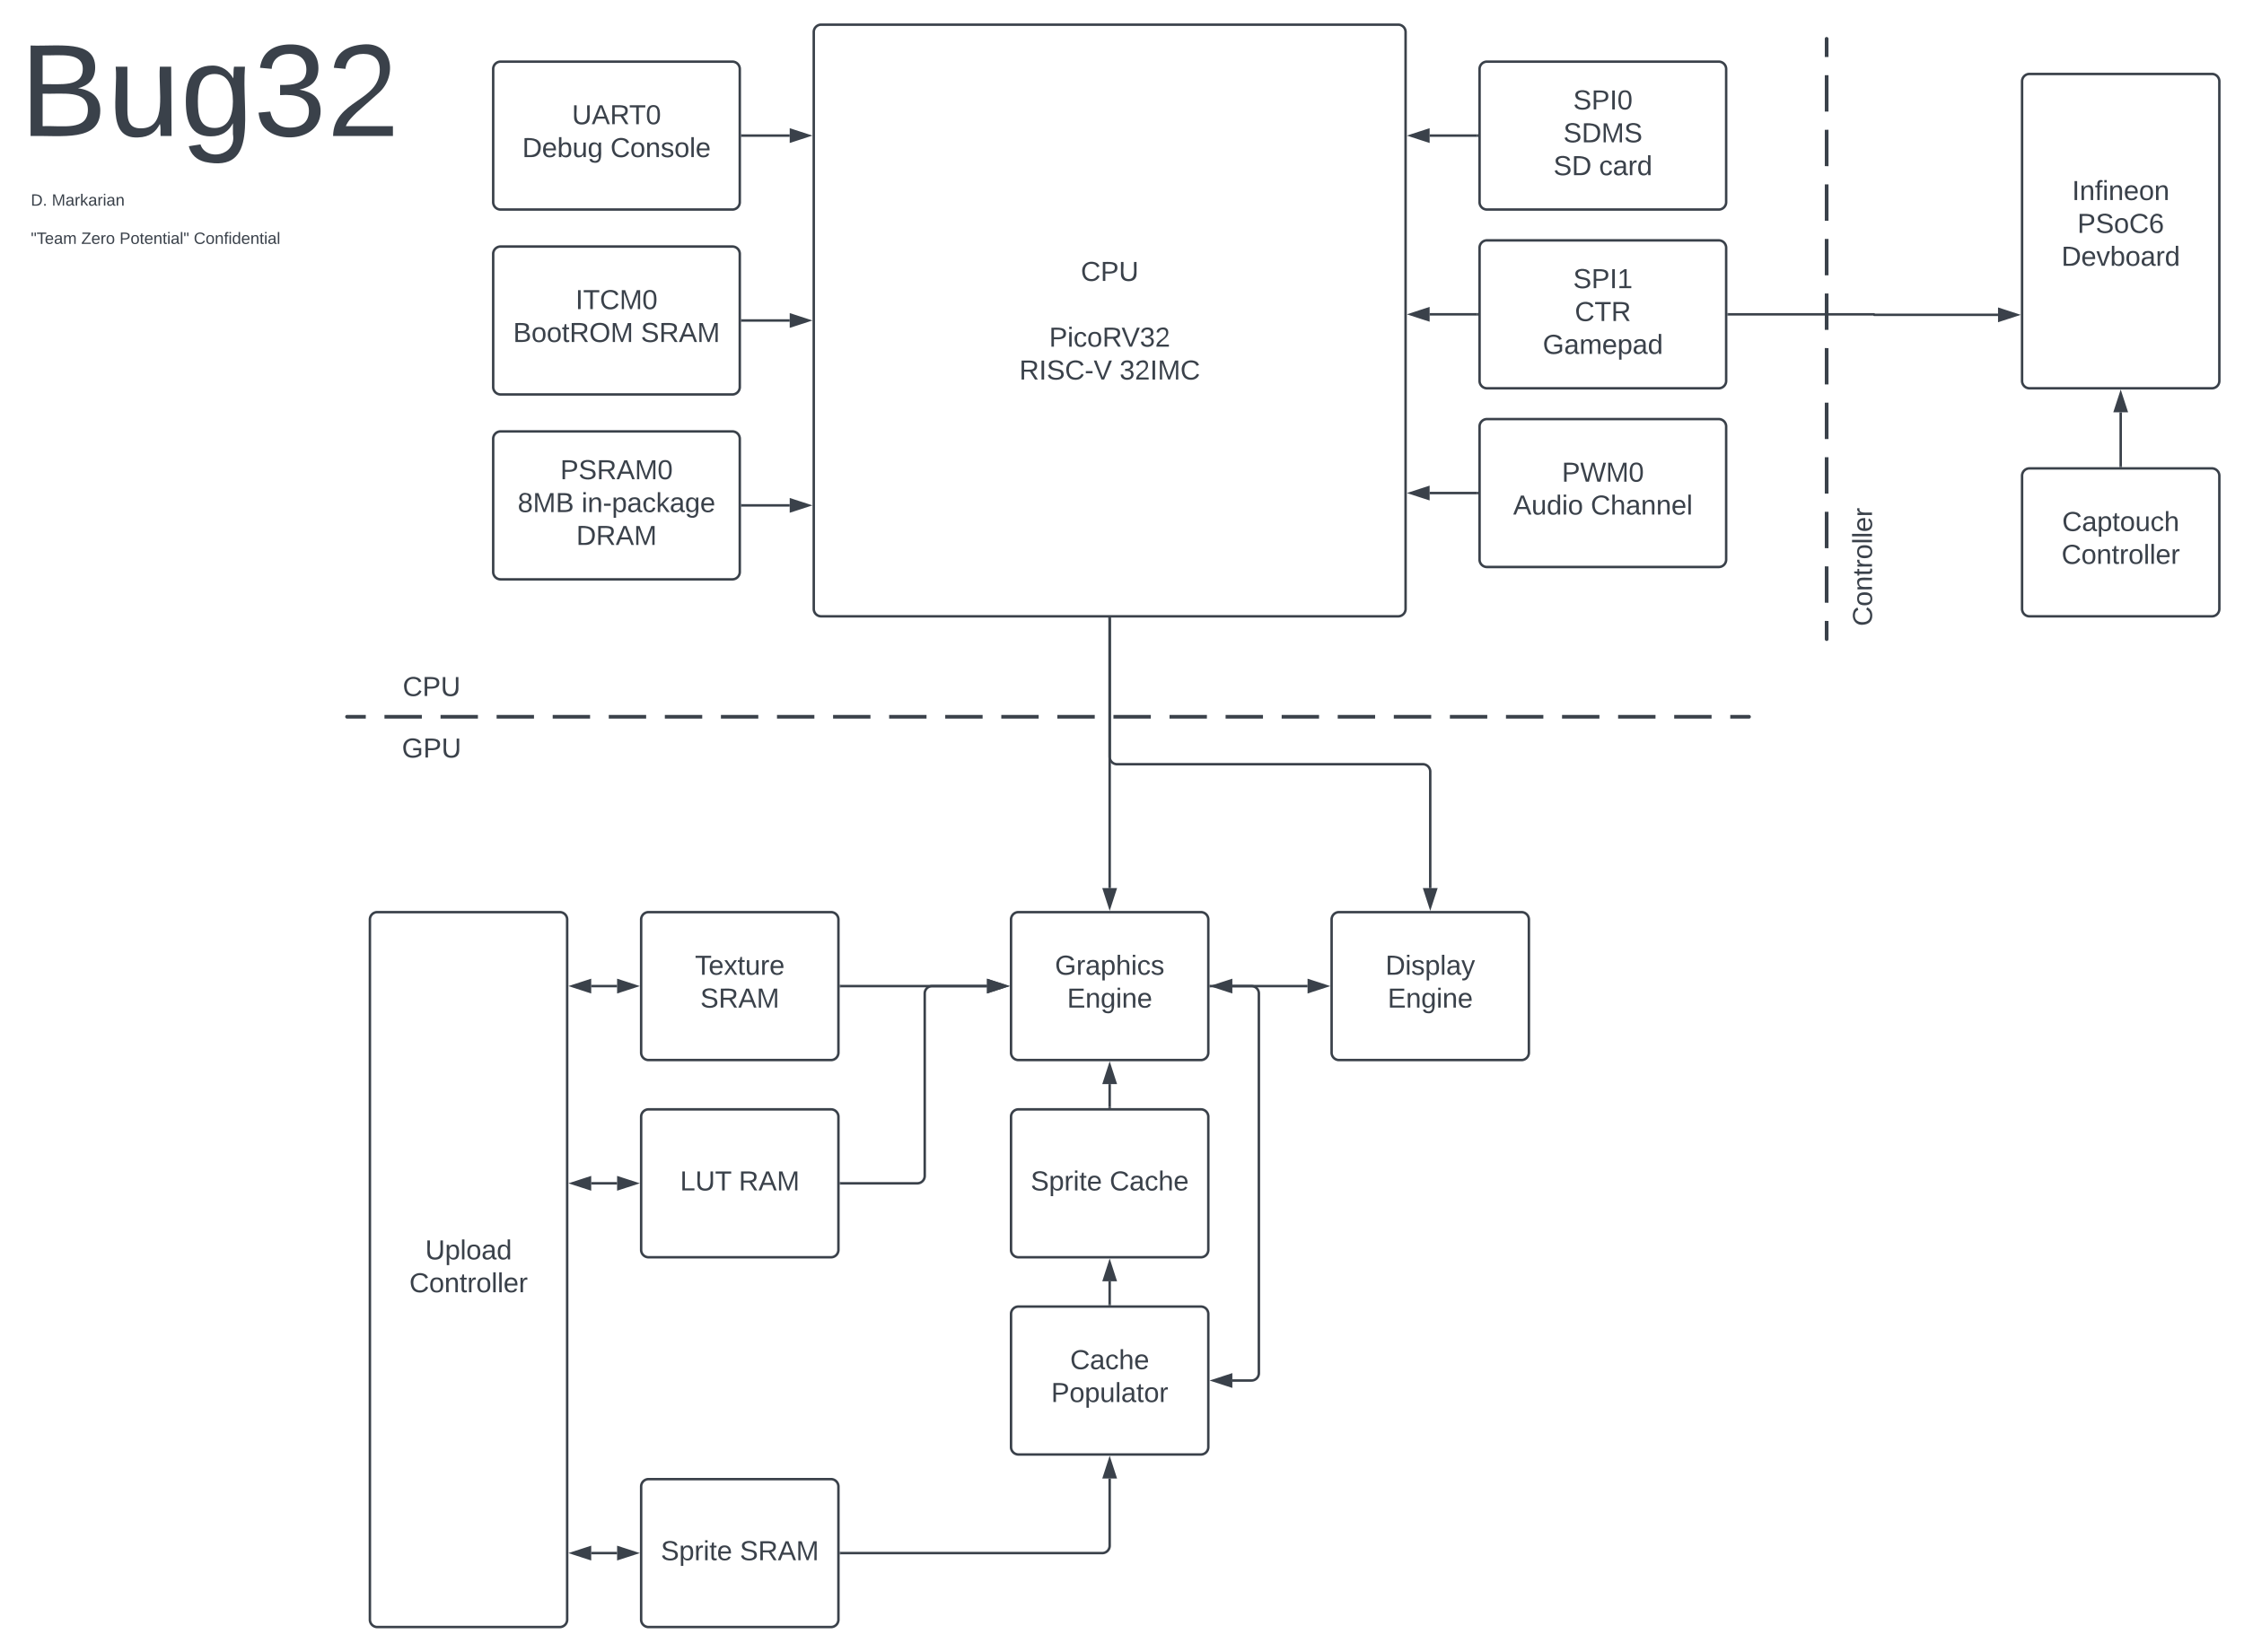 <svg xmlns="http://www.w3.org/2000/svg" xmlns:xlink="http://www.w3.org/1999/xlink" xmlns:lucid="lucid" width="1820" height="1340"><g transform="translate(-20 8.583)" lucid:page-tab-id="0_0"><path d="M0 0h1870.87v1322.84H0z" fill="#fff"/><path d="M680 17.42a6 6 0 0 1 6-6h468a6 6 0 0 1 6 6v468a6 6 0 0 1-6 6H686a6 6 0 0 1-6-6z" stroke="#3a414a" stroke-width="2" fill="#fff"/><use xlink:href="#a" transform="matrix(1,0,0,1,692,23.417) translate(204.605 195.903)"/><use xlink:href="#b" transform="matrix(1,0,0,1,692,23.417) translate(228 222.569)"/><use xlink:href="#c" transform="matrix(1,0,0,1,692,23.417) translate(178.895 249.236)"/><use xlink:href="#d" transform="matrix(1,0,0,1,692,23.417) translate(154.698 275.903)"/><use xlink:href="#e" transform="matrix(1,0,0,1,692,23.417) translate(235.994 275.903)"/><path d="M1100 737.42a6 6 0 0 1 6-6h148a6 6 0 0 1 6 6v108a6 6 0 0 1-6 6h-148a6 6 0 0 1-6-6z" stroke="#3a414a" stroke-width="2" fill="#fff"/><use xlink:href="#f" transform="matrix(1,0,0,1,1112,743.417) translate(31.673 38.778)"/><use xlink:href="#g" transform="matrix(1,0,0,1,1112,743.417) translate(33.463 65.444)"/><path d="M840 737.42a6 6 0 0 1 6-6h148a6 6 0 0 1 6 6v108a6 6 0 0 1-6 6H846a6 6 0 0 1-6-6z" stroke="#3a414a" stroke-width="2" fill="#fff"/><use xlink:href="#h" transform="matrix(1,0,0,1,852,743.417) translate(23.617 38.778)"/><use xlink:href="#g" transform="matrix(1,0,0,1,852,743.417) translate(33.463 65.444)"/><path d="M840 897.42a6 6 0 0 1 6-6h148a6 6 0 0 1 6 6v108a6 6 0 0 1-6 6H846a6 6 0 0 1-6-6z" stroke="#3a414a" stroke-width="2" fill="#fff"/><use xlink:href="#i" transform="matrix(1,0,0,1,852,903.417) translate(3.895 53.778)"/><use xlink:href="#j" transform="matrix(1,0,0,1,852,903.417) translate(67.969 53.778)"/><path d="M920 889.42v-18.5" stroke="#3a414a" stroke-width="2" fill="none"/><path d="M921 890.42h-2v-1.03h2z" stroke="#3a414a" stroke-width=".05" fill="#3a414a"/><path d="M920 855.65l4.63 14.27h-9.26z" stroke="#3a414a" stroke-width="2" fill="#3a414a"/><path d="M840 1057.42a6 6 0 0 1 6-6h148a6 6 0 0 1 6 6v108a6 6 0 0 1-6 6H846a6 6 0 0 1-6-6z" stroke="#3a414a" stroke-width="2" fill="#fff"/><use xlink:href="#k" transform="matrix(1,0,0,1,852,1063.417) translate(35.932 38.778)"/><use xlink:href="#l" transform="matrix(1,0,0,1,852,1063.417) translate(20.531 65.444)"/><path d="M920 1049.42v-18.5" stroke="#3a414a" stroke-width="2" fill="none"/><path d="M921 1050.42h-2v-1.03h2z" stroke="#3a414a" stroke-width=".05" fill="#3a414a"/><path d="M920 1015.65l4.63 14.27h-9.26z" stroke="#3a414a" stroke-width="2" fill="#3a414a"/><path d="M1019.5 791.42h61" stroke="#3a414a" stroke-width="2" fill="none"/><path d="M1004.24 791.42l14.26-4.64v9.27zM1095.76 791.42l-14.26 4.63v-9.27z" stroke="#3a414a" stroke-width="2" fill="#3a414a"/><path d="M540 737.42a6 6 0 0 1 6-6h148a6 6 0 0 1 6 6v108a6 6 0 0 1-6 6H546a6 6 0 0 1-6-6z" stroke="#3a414a" stroke-width="2" fill="#fff"/><use xlink:href="#m" transform="matrix(1,0,0,1,552,743.417) translate(31.642 38.778)"/><use xlink:href="#n" transform="matrix(1,0,0,1,552,743.417) translate(35.963 65.444)"/><path d="M540 897.42a6 6 0 0 1 6-6h148a6 6 0 0 1 6 6v108a6 6 0 0 1-6 6H546a6 6 0 0 1-6-6z" stroke="#3a414a" stroke-width="2" fill="#fff"/><use xlink:href="#o" transform="matrix(1,0,0,1,552,903.417) translate(19.574 53.778)"/><use xlink:href="#p" transform="matrix(1,0,0,1,552,903.417) translate(67.167 53.778)"/><path d="M702 951.42h62a6 6 0 0 0 6-6v-148a6 6 0 0 1 6-6h44.5" stroke="#3a414a" stroke-width="2" fill="none"/><path d="M702.03 952.42H701v-2h1.03z" stroke="#3a414a" stroke-width=".05" fill="#3a414a"/><path d="M835.76 791.42l-14.26 4.63v-9.27z" stroke="#3a414a" stroke-width="2" fill="#3a414a"/><path d="M702 791.42h118.5" stroke="#3a414a" stroke-width="2" fill="none"/><path d="M702.03 792.42H701v-2h1.03z" stroke="#3a414a" stroke-width=".05" fill="#3a414a"/><path d="M835.76 791.42l-14.26 4.63v-9.27z" stroke="#3a414a" stroke-width="2" fill="#3a414a"/><path d="M540 1197.42a6 6 0 0 1 6-6h148a6 6 0 0 1 6 6v108a6 6 0 0 1-6 6H546a6 6 0 0 1-6-6z" stroke="#3a414a" stroke-width="2" fill="#fff"/><use xlink:href="#i" transform="matrix(1,0,0,1,552,1203.417) translate(3.926 53.778)"/><use xlink:href="#n" transform="matrix(1,0,0,1,552,1203.417) translate(68 53.778)"/><path d="M702 1251.42h212a6 6 0 0 0 6-6v-54.5" stroke="#3a414a" stroke-width="2" fill="none"/><path d="M702.03 1252.42H701v-2h1.03z" stroke="#3a414a" stroke-width=".05" fill="#3a414a"/><path d="M920 1175.65l4.63 14.27h-9.26z" stroke="#3a414a" stroke-width="2" fill="#3a414a"/><path d="M320 737.42a6 6 0 0 1 6-6h148a6 6 0 0 1 6 6v568a6 6 0 0 1-6 6H326a6 6 0 0 1-6-6z" stroke="#3a414a" stroke-width="2" fill="#fff"/><use xlink:href="#q" transform="matrix(1,0,0,1,332,743.417) translate(32.877 269.715)"/><use xlink:href="#r" transform="matrix(1,0,0,1,332,743.417) translate(20.006 296.382)"/><path d="M520.5 1251.42h-21" stroke="#3a414a" stroke-width="2" fill="none"/><path d="M535.76 1251.42l-14.26 4.63v-9.27zM484.24 1251.42l14.26-4.64v9.27z" stroke="#3a414a" stroke-width="2" fill="#3a414a"/><path d="M520.5 951.42h-21" stroke="#3a414a" stroke-width="2" fill="none"/><path d="M535.76 951.42l-14.26 4.63v-9.27zM484.24 951.42l14.26-4.64v9.27z" stroke="#3a414a" stroke-width="2" fill="#3a414a"/><path d="M520.5 791.42h-21" stroke="#3a414a" stroke-width="2" fill="none"/><path d="M535.76 791.42l-14.26 4.63v-9.27zM484.24 791.42l14.26-4.64v9.27z" stroke="#3a414a" stroke-width="2" fill="#3a414a"/><path d="M1019.5 1111.42h15.5a6 6 0 0 0 6-6v-308a6 6 0 0 0-6-6h-33" stroke="#3a414a" stroke-width="2" fill="none"/><path d="M1004.24 1111.42l14.26-4.64v9.27z" stroke="#3a414a" stroke-width="2" fill="#3a414a"/><path d="M1002.03 792.42H1001v-2h1.03z" stroke="#3a414a" stroke-width=".05" fill="#3a414a"/><path d="M920 493.42v218.5" stroke="#3a414a" stroke-width="2" fill="none"/><path d="M921 493.44h-2v-1.02h2z" stroke="#3a414a" stroke-width=".05" fill="#3a414a"/><path d="M920 727.18l-4.63-14.26h9.26z" stroke="#3a414a" stroke-width="2" fill="#3a414a"/><path d="M920 493.42v112a6 6 0 0 0 6 6h248a6 6 0 0 1 6 6v94.5" stroke="#3a414a" stroke-width="2" fill="none"/><path d="M921 493.44h-2v-1.02h2z" stroke="#3a414a" stroke-width=".05" fill="#3a414a"/><path d="M1180 727.18l-4.63-14.26h9.27z" stroke="#3a414a" stroke-width="2" fill="#3a414a"/><path d="M300.75 572.92a.75.75 0 0 1 .75-.75h1137a.75.75 0 0 1 .75.75.75.75 0 0 1-.75.75h-1137a.75.75 0 0 1-.75-.75z" fill="none"/><path d="M331.82 572.17h30.32m15.16 0h30.32m15.16 0h30.32m15.16 0h30.32m15.16 0h30.32m15.16 0h30.32m15.16 0h30.32m15.16 0h30.32m15.16 0h30.32m15.16 0h30.32m15.16 0h30.32m15.16 0h30.32m15.16 0h30.32m15.16 0h30.32m15.16 0h30.32m15.16 0h30.32m15.16 0h30.32m15.16 0h30.32m15.16 0h30.32m15.16 0h30.32m15.16 0h30.32m15.16 0h30.32m15.16 0h30.32m15.16 0h30.32m15.16 0h15.28l.1.03.12.05.1.06.1.1.07.08.07.1.04.1.04.12v.24l-.03.1-.03.12-.06.1-.07.1-.1.06-.1.07-.1.03-.1.03H1423.33m-15.16 0h-30.32m-15.16 0h-30.32m-15.16 0h-30.32m-15.16 0h-30.32m-15.16 0h-30.32m-15.16 0h-30.32m-15.16 0h-30.32m-15.16 0h-30.32m-15.16 0h-30.32m-15.16 0h-30.32m-15.16 0h-30.32m-15.16 0h-30.32m-15.16 0H832.1m-15.16 0h-30.32m-15.16 0h-30.32m-15.16 0h-30.32m-15.16 0h-30.32m-15.16 0H604.7m-15.16 0h-30.32m-15.16 0h-30.32m-15.16 0h-30.32m-15.16 0h-30.32m-15.16 0H377.3m-15.16 0h-30.32m-15.16 0h-15.28l-.1-.03-.12-.04-.1-.08-.1-.07-.07-.1-.07-.1-.04-.1-.04-.12v-.23l.03-.1.03-.12.06-.1.07-.1.1-.07.1-.05.1-.05.1-.02H316.67" stroke="#3a414a" stroke-width="1.5" fill="none"/><path d="M420 47.42a6 6 0 0 1 6-6h188a6 6 0 0 1 6 6v108a6 6 0 0 1-6 6H426a6 6 0 0 1-6-6z" stroke="#3a414a" stroke-width="2" fill="#fff"/><use xlink:href="#s" transform="matrix(1,0,0,1,432,53.417) translate(51.889 38.778)"/><use xlink:href="#t" transform="matrix(1,0,0,1,432,53.417) translate(11.549 65.444)"/><use xlink:href="#u" transform="matrix(1,0,0,1,432,53.417) translate(83.093 65.444)"/><path d="M622 101.42h38.5" stroke="#3a414a" stroke-width="2" fill="none"/><path d="M622.03 102.42H621v-2h1.03z" stroke="#3a414a" stroke-width=".05" fill="#3a414a"/><path d="M675.76 101.42l-14.26 4.63v-9.27z" stroke="#3a414a" stroke-width="2" fill="#3a414a"/><path d="M1220 47.42a6 6 0 0 1 6-6h188a6 6 0 0 1 6 6v108a6 6 0 0 1-6 6h-188a6 6 0 0 1-6-6z" stroke="#3a414a" stroke-width="2" fill="#fff"/><use xlink:href="#v" transform="matrix(1,0,0,1,1232,53.417) translate(63.926 26.778)"/><use xlink:href="#w" transform="matrix(1,0,0,1,1232,53.417) translate(55.963 53.444)"/><use xlink:href="#x" transform="matrix(1,0,0,1,1232,53.417) translate(47.938 80.111)"/><use xlink:href="#y" transform="matrix(1,0,0,1,1232,53.417) translate(84.914 80.111)"/><path d="M1218 101.42h-38.5" stroke="#3a414a" stroke-width="2" fill="none"/><path d="M1219 102.42h-1.03v-2h1.03z" stroke="#3a414a" stroke-width=".05" fill="#3a414a"/><path d="M1164.24 101.42l14.26-4.64v9.27z" stroke="#3a414a" stroke-width="2" fill="#3a414a"/><path d="M1220 192.42a6 6 0 0 1 6-6h188a6 6 0 0 1 6 6v108a6 6 0 0 1-6 6h-188a6 6 0 0 1-6-6z" stroke="#3a414a" stroke-width="2" fill="#fff"/><use xlink:href="#z" transform="matrix(1,0,0,1,1232,198.417) translate(63.926 26.778)"/><use xlink:href="#A" transform="matrix(1,0,0,1,1232,198.417) translate(65.253 53.444)"/><use xlink:href="#B" transform="matrix(1,0,0,1,1232,198.417) translate(39.265 80.111)"/><path d="M1218 246.42h-38.5" stroke="#3a414a" stroke-width="2" fill="none"/><path d="M1219 247.42h-1.03v-2h1.03z" stroke="#3a414a" stroke-width=".05" fill="#3a414a"/><path d="M1164.24 246.42l14.26-4.64v9.27z" stroke="#3a414a" stroke-width="2" fill="#3a414a"/><path d="M420 197.42a6 6 0 0 1 6-6h188a6 6 0 0 1 6 6v108a6 6 0 0 1-6 6H426a6 6 0 0 1-6-6z" stroke="#3a414a" stroke-width="2" fill="#fff"/><use xlink:href="#C" transform="matrix(1,0,0,1,432,203.417) translate(54.759 38.778)"/><use xlink:href="#D" transform="matrix(1,0,0,1,432,203.417) translate(4.173 65.444)"/><use xlink:href="#n" transform="matrix(1,0,0,1,432,203.417) translate(107.753 65.444)"/><path d="M622 251.42h38.5" stroke="#3a414a" stroke-width="2" fill="none"/><path d="M622.03 252.42H621v-2h1.03z" stroke="#3a414a" stroke-width=".05" fill="#3a414a"/><path d="M675.76 251.42l-14.26 4.63v-9.27z" stroke="#3a414a" stroke-width="2" fill="#3a414a"/><path d="M420 347.42a6 6 0 0 1 6-6h188a6 6 0 0 1 6 6v108a6 6 0 0 1-6 6H426a6 6 0 0 1-6-6z" stroke="#3a414a" stroke-width="2" fill="#fff"/><use xlink:href="#E" transform="matrix(1,0,0,1,432,353.417) translate(42.383 26.778)"/><use xlink:href="#F" transform="matrix(1,0,0,1,432,353.417) translate(7.846 53.444)"/><use xlink:href="#G" transform="matrix(1,0,0,1,432,353.417) translate(59.636 53.444)"/><use xlink:href="#H" transform="matrix(1,0,0,1,432,353.417) translate(55.377 80.111)"/><path d="M1220 337.42a6 6 0 0 1 6-6h188a6 6 0 0 1 6 6v108a6 6 0 0 1-6 6h-188a6 6 0 0 1-6-6z" stroke="#3a414a" stroke-width="2" fill="#fff"/><use xlink:href="#I" transform="matrix(1,0,0,1,1232,343.417) translate(54.728 38.778)"/><use xlink:href="#J" transform="matrix(1,0,0,1,1232,343.417) translate(15.253 65.444)"/><use xlink:href="#K" transform="matrix(1,0,0,1,1232,343.417) translate(78.154 65.444)"/><path d="M622 401.42h38.5" stroke="#3a414a" stroke-width="2" fill="none"/><path d="M622.03 402.42H621v-2h1.03z" stroke="#3a414a" stroke-width=".05" fill="#3a414a"/><path d="M675.76 401.42l-14.26 4.63v-9.27z" stroke="#3a414a" stroke-width="2" fill="#3a414a"/><path d="M1218 391.42h-38.5" stroke="#3a414a" stroke-width="2" fill="none"/><path d="M1219 392.42h-1.03v-2h1.03z" stroke="#3a414a" stroke-width=".05" fill="#3a414a"/><path d="M1164.24 391.42l14.26-4.64v9.27z" stroke="#3a414a" stroke-width="2" fill="#3a414a"/><g fill="none"><path d="M1501.5 22.17a.75.75 0 0 1 .75.75v487a.75.75 0 0 1-.75.75.75.75 0 0 1-.75-.75v-487a.75.75 0 0 1 .75-.75z"/><path d="M1502.25 52.43v29.52m0 14.76v29.52m0 14.76v29.5m0 14.77v29.52m0 14.75v29.52m0 14.76v29.5m0 14.77v29.5m0 14.77v29.52m0 14.75v29.53m0 14.76v29.5m0 14.76v14.86l-.04.13-.03.1-.06.1-.07.1-.1.07-.1.07-.1.03-.1.03h-.25l-.1-.03-.12-.04-.1-.08-.1-.07-.07-.1-.07-.1-.04-.1-.04-.12v-14.87m0-14.76v-29.5m0-14.77V406.6m0-14.74v-29.52m0-14.76v-29.5m0-14.77v-29.5m0-14.76v-29.52m0-14.75v-29.52m0-14.76v-29.52m0-14.76v-29.5m0-14.77V52.43m0-14.75V22.8l.03-.1.03-.12.06-.1.07-.1.1-.07.1-.05.1-.05.1-.02h.25l.1.02.12.05.1.06.1.1.07.08.07.1.04.1.04.12V37.68" stroke="#3a414a" stroke-width="1.5"/></g><path d="M1660 57.42a6 6 0 0 1 6-6h148a6 6 0 0 1 6 6v243a6 6 0 0 1-6 6h-148a6 6 0 0 1-6-6z" stroke="#3a414a" stroke-width="2" fill="#fff"/><g><use xlink:href="#L" transform="matrix(1,0,0,1,1672,63.417) translate(28.525 90.278)"/><use xlink:href="#M" transform="matrix(1,0,0,1,1672,63.417) translate(32.846 116.944)"/><use xlink:href="#N" transform="matrix(1,0,0,1,1672,63.417) translate(19.914 143.611)"/></g><path d="M1660 377.42a6 6 0 0 1 6-6h148a6 6 0 0 1 6 6v108a6 6 0 0 1-6 6h-148a6 6 0 0 1-6-6z" stroke="#3a414a" stroke-width="2" fill="#fff"/><g><use xlink:href="#O" transform="matrix(1,0,0,1,1672,383.417) translate(20.5 38.778)"/><use xlink:href="#r" transform="matrix(1,0,0,1,1672,383.417) translate(20.006 65.444)"/></g><path d="M1422 246.42h117.8a.2.2 0 0 1 .2.2.2.2 0 0 0 .2.22h100.3" stroke="#3a414a" stroke-width="2" fill="none"/><path d="M1422.03 247.42H1421v-2h1.03z" stroke="#3a414a" stroke-width=".05" fill="#3a414a"/><path d="M1655.76 246.84l-14.26 4.63v-9.27z" stroke="#3a414a" stroke-width="2" fill="#3a414a"/><path d="M1740 369.42v-43.5" stroke="#3a414a" stroke-width="2" fill="none"/><path d="M1741 370.42h-2v-1.03h2z" stroke="#3a414a" stroke-width=".05" fill="#3a414a"/><path d="M1740 310.65l4.63 14.27h-9.27z" stroke="#3a414a" stroke-width="2" fill="#3a414a"/><path d="M300 580.42a6 6 0 0 1 6-6h128a6 6 0 0 1 6 6v45a6 6 0 0 1-6 6H306a6 6 0 0 1-6-6z" stroke="#000" stroke-opacity="0" fill="#fff" fill-opacity="0"/><g><use xlink:href="#P" transform="matrix(1,0,0,1,305,579.417) translate(40.957 26.59)"/></g><path d="M300 537.42a6 6 0 0 1 6-6h128a6 6 0 0 1 6 6v28a6 6 0 0 1-6 6H306a6 6 0 0 1-6-6z" stroke="#000" stroke-opacity="0" fill="#fff" fill-opacity="0"/><g><use xlink:href="#Q" transform="matrix(1,0,0,1,305,536.417) translate(41.605 19.653)"/></g><g><path d="M1509 511.42a6 6 0 0 1-6-6v-108a6 6 0 0 1 6-6h48a6 6 0 0 1 6 6v108a6 6 0 0 1-6 6z" stroke="#000" stroke-opacity="0" fill="#fff" fill-opacity="0"/></g><g><use xlink:href="#R" transform="matrix(6.123233995736766e-17,-1,1,6.123233995736766e-17,1508,506.417) translate(7.006 30.278)"/></g><path d="M40 17.42a6 6 0 0 1 6-6h288a6 6 0 0 1 6 6v126a6 6 0 0 1-6 6H46a6 6 0 0 1-6-6z" stroke="#000" stroke-opacity="0" fill="#fff" fill-opacity="0"/><g><use xlink:href="#S" transform="matrix(1,0,0,1,45,16.417) translate(-9.074 85.333)"/></g><path d="M40 146a6 6 0 0 1 6-6h228a6 6 0 0 1 6 6v19a6 6 0 0 1-6 6H46a6 6 0 0 1-6-6z" stroke="#000" stroke-opacity="0" fill="#fff" fill-opacity="0"/><g><use xlink:href="#T" transform="matrix(1,0,0,1,45,145) translate(0 13.292)"/><use xlink:href="#U" transform="matrix(1,0,0,1,45,145) translate(17 13.292)"/></g><path d="M40 177a6 6 0 0 1 6-6h228a6 6 0 0 1 6 6v19a6 6 0 0 1-6 6H46a6 6 0 0 1-6-6z" stroke="#000" stroke-opacity="0" fill="#fff" fill-opacity="0"/><g><use xlink:href="#V" transform="matrix(1,0,0,1,45,176) translate(0 13.292)"/><use xlink:href="#W" transform="matrix(1,0,0,1,45,176) translate(40.926 13.292)"/><use xlink:href="#X" transform="matrix(1,0,0,1,45,176) translate(71.963 13.292)"/><use xlink:href="#Y" transform="matrix(1,0,0,1,45,176) translate(132.148 13.292)"/></g><defs><path fill="#3a414a" d="M212-179c-10-28-35-45-73-45-59 0-87 40-87 99 0 60 29 101 89 101 43 0 62-24 78-52l27 14C228-24 195 4 139 4 59 4 22-46 18-125c-6-104 99-153 187-111 19 9 31 26 39 46" id="Z"/><path fill="#3a414a" d="M30-248c87 1 191-15 191 75 0 78-77 80-158 76V0H30v-248zm33 125c57 0 124 11 124-50 0-59-68-47-124-48v98" id="aa"/><path fill="#3a414a" d="M232-93c-1 65-40 97-104 97C67 4 28-28 28-90v-158h33c8 89-33 224 67 224 102 0 64-133 71-224h33v155" id="ab"/><g id="a"><use transform="matrix(0.062,0,0,0.062,0,0)" xlink:href="#Z"/><use transform="matrix(0.062,0,0,0.062,15.988,0)" xlink:href="#aa"/><use transform="matrix(0.062,0,0,0.062,30.802,0)" xlink:href="#ab"/></g><path fill="#3a414a" d="M24-231v-30h32v30H24zM24 0v-190h32V0H24" id="ac"/><path fill="#3a414a" d="M96-169c-40 0-48 33-48 73s9 75 48 75c24 0 41-14 43-38l32 2c-6 37-31 61-74 61-59 0-76-41-82-99-10-93 101-131 147-64 4 7 5 14 7 22l-32 3c-4-21-16-35-41-35" id="ad"/><path fill="#3a414a" d="M100-194c62-1 85 37 85 99 1 63-27 99-86 99S16-35 15-95c0-66 28-99 85-99zM99-20c44 1 53-31 53-75 0-43-8-75-51-75s-53 32-53 75 10 74 51 75" id="ae"/><path fill="#3a414a" d="M233-177c-1 41-23 64-60 70L243 0h-38l-65-103H63V0H30v-248c88 3 205-21 203 71zM63-129c60-2 137 13 137-47 0-61-80-42-137-45v92" id="af"/><path fill="#3a414a" d="M137 0h-34L2-248h35l83 218 83-218h36" id="ag"/><path fill="#3a414a" d="M126-127c33 6 58 20 58 59 0 88-139 92-164 29-3-8-5-16-6-25l32-3c6 27 21 44 54 44 32 0 52-15 52-46 0-38-36-46-79-43v-28c39 1 72-4 72-42 0-27-17-43-46-43-28 0-47 15-49 41l-32-3c6-42 35-63 81-64 48-1 79 21 79 65 0 36-21 52-52 59" id="ah"/><path fill="#3a414a" d="M101-251c82-7 93 87 43 132L82-64C71-53 59-42 53-27h129V0H18c2-99 128-94 128-182 0-28-16-43-45-43s-46 15-49 41l-32-3c6-41 34-60 81-64" id="ai"/><g id="c"><use transform="matrix(0.062,0,0,0.062,0,0)" xlink:href="#aa"/><use transform="matrix(0.062,0,0,0.062,14.815,0)" xlink:href="#ac"/><use transform="matrix(0.062,0,0,0.062,19.691,0)" xlink:href="#ad"/><use transform="matrix(0.062,0,0,0.062,30.802,0)" xlink:href="#ae"/><use transform="matrix(0.062,0,0,0.062,43.148,0)" xlink:href="#af"/><use transform="matrix(0.062,0,0,0.062,58.704,0)" xlink:href="#ag"/><use transform="matrix(0.062,0,0,0.062,73.519,0)" xlink:href="#ah"/><use transform="matrix(0.062,0,0,0.062,85.864,0)" xlink:href="#ai"/></g><path fill="#3a414a" d="M33 0v-248h34V0H33" id="aj"/><path fill="#3a414a" d="M185-189c-5-48-123-54-124 2 14 75 158 14 163 119 3 78-121 87-175 55-17-10-28-26-33-46l33-7c5 56 141 63 141-1 0-78-155-14-162-118-5-82 145-84 179-34 5 7 8 16 11 25" id="ak"/><path fill="#3a414a" d="M16-82v-28h88v28H16" id="al"/><g id="d"><use transform="matrix(0.062,0,0,0.062,0,0)" xlink:href="#af"/><use transform="matrix(0.062,0,0,0.062,15.988,0)" xlink:href="#aj"/><use transform="matrix(0.062,0,0,0.062,22.16,0)" xlink:href="#ak"/><use transform="matrix(0.062,0,0,0.062,36.975,0)" xlink:href="#Z"/><use transform="matrix(0.062,0,0,0.062,52.963,0)" xlink:href="#al"/><use transform="matrix(0.062,0,0,0.062,60.309,0)" xlink:href="#ag"/></g><path fill="#3a414a" d="M240 0l2-218c-23 76-54 145-80 218h-23L58-218 59 0H30v-248h44l77 211c21-75 51-140 76-211h43V0h-30" id="am"/><g id="e"><use transform="matrix(0.062,0,0,0.062,0,0)" xlink:href="#ah"/><use transform="matrix(0.062,0,0,0.062,12.346,0)" xlink:href="#ai"/><use transform="matrix(0.062,0,0,0.062,24.691,0)" xlink:href="#aj"/><use transform="matrix(0.062,0,0,0.062,30.864,0)" xlink:href="#am"/><use transform="matrix(0.062,0,0,0.062,49.321,0)" xlink:href="#Z"/></g><path fill="#3a414a" d="M30-248c118-7 216 8 213 122C240-48 200 0 122 0H30v-248zM63-27c89 8 146-16 146-99s-60-101-146-95v194" id="an"/><path fill="#3a414a" d="M135-143c-3-34-86-38-87 0 15 53 115 12 119 90S17 21 10-45l28-5c4 36 97 45 98 0-10-56-113-15-118-90-4-57 82-63 122-42 12 7 21 19 24 35" id="ao"/><path fill="#3a414a" d="M115-194c55 1 70 41 70 98S169 2 115 4C84 4 66-9 55-30l1 105H24l-1-265h31l2 30c10-21 28-34 59-34zm-8 174c40 0 45-34 45-75s-6-73-45-74c-42 0-51 32-51 76 0 43 10 73 51 73" id="ap"/><path fill="#3a414a" d="M24 0v-261h32V0H24" id="aq"/><path fill="#3a414a" d="M141-36C126-15 110 5 73 4 37 3 15-17 15-53c-1-64 63-63 125-63 3-35-9-54-41-54-24 1-41 7-42 31l-33-3c5-37 33-52 76-52 45 0 72 20 72 64v82c-1 20 7 32 28 27v20c-31 9-61-2-59-35zM48-53c0 20 12 33 32 33 41-3 63-29 60-74-43 2-92-5-92 41" id="ar"/><path fill="#3a414a" d="M179-190L93 31C79 59 56 82 12 73V49c39 6 53-20 64-50L1-190h34L92-34l54-156h33" id="as"/><g id="f"><use transform="matrix(0.062,0,0,0.062,0,0)" xlink:href="#an"/><use transform="matrix(0.062,0,0,0.062,15.988,0)" xlink:href="#ac"/><use transform="matrix(0.062,0,0,0.062,20.864,0)" xlink:href="#ao"/><use transform="matrix(0.062,0,0,0.062,31.975,0)" xlink:href="#ap"/><use transform="matrix(0.062,0,0,0.062,44.321,0)" xlink:href="#aq"/><use transform="matrix(0.062,0,0,0.062,49.198,0)" xlink:href="#ar"/><use transform="matrix(0.062,0,0,0.062,61.543,0)" xlink:href="#as"/></g><path fill="#3a414a" d="M30 0v-248h187v28H63v79h144v27H63v87h162V0H30" id="at"/><path fill="#3a414a" d="M117-194c89-4 53 116 60 194h-32v-121c0-31-8-49-39-48C34-167 62-67 57 0H25l-1-190h30c1 10-1 24 2 32 11-22 29-35 61-36" id="au"/><path fill="#3a414a" d="M177-190C167-65 218 103 67 71c-23-6-38-20-44-43l32-5c15 47 100 32 89-28v-30C133-14 115 1 83 1 29 1 15-40 15-95c0-56 16-97 71-98 29-1 48 16 59 35 1-10 0-23 2-32h30zM94-22c36 0 50-32 50-73 0-42-14-75-50-75-39 0-46 34-46 75s6 73 46 73" id="av"/><path fill="#3a414a" d="M100-194c63 0 86 42 84 106H49c0 40 14 67 53 68 26 1 43-12 49-29l28 8c-11 28-37 45-77 45C44 4 14-33 15-96c1-61 26-98 85-98zm52 81c6-60-76-77-97-28-3 7-6 17-6 28h103" id="aw"/><g id="g"><use transform="matrix(0.062,0,0,0.062,0,0)" xlink:href="#at"/><use transform="matrix(0.062,0,0,0.062,14.815,0)" xlink:href="#au"/><use transform="matrix(0.062,0,0,0.062,27.16,0)" xlink:href="#av"/><use transform="matrix(0.062,0,0,0.062,39.506,0)" xlink:href="#ac"/><use transform="matrix(0.062,0,0,0.062,44.383,0)" xlink:href="#au"/><use transform="matrix(0.062,0,0,0.062,56.728,0)" xlink:href="#aw"/></g><path fill="#3a414a" d="M143 4C61 4 22-44 18-125c-5-107 100-154 193-111 17 8 29 25 37 43l-32 9c-13-25-37-40-76-40-61 0-88 39-88 99 0 61 29 100 91 101 35 0 62-11 79-27v-45h-74v-28h105v86C228-13 192 4 143 4" id="ax"/><path fill="#3a414a" d="M114-163C36-179 61-72 57 0H25l-1-190h30c1 12-1 29 2 39 6-27 23-49 58-41v29" id="ay"/><path fill="#3a414a" d="M106-169C34-169 62-67 57 0H25v-261h32l-1 103c12-21 28-36 61-36 89 0 53 116 60 194h-32v-121c2-32-8-49-39-48" id="az"/><g id="h"><use transform="matrix(0.062,0,0,0.062,0,0)" xlink:href="#ax"/><use transform="matrix(0.062,0,0,0.062,17.284,0)" xlink:href="#ay"/><use transform="matrix(0.062,0,0,0.062,24.63,0)" xlink:href="#ar"/><use transform="matrix(0.062,0,0,0.062,36.975,0)" xlink:href="#ap"/><use transform="matrix(0.062,0,0,0.062,49.321,0)" xlink:href="#az"/><use transform="matrix(0.062,0,0,0.062,61.667,0)" xlink:href="#ac"/><use transform="matrix(0.062,0,0,0.062,66.543,0)" xlink:href="#ad"/><use transform="matrix(0.062,0,0,0.062,77.654,0)" xlink:href="#ao"/></g><path fill="#3a414a" d="M59-47c-2 24 18 29 38 22v24C64 9 27 4 27-40v-127H5v-23h24l9-43h21v43h35v23H59v120" id="aA"/><g id="i"><use transform="matrix(0.062,0,0,0.062,0,0)" xlink:href="#ak"/><use transform="matrix(0.062,0,0,0.062,14.815,0)" xlink:href="#ap"/><use transform="matrix(0.062,0,0,0.062,27.16,0)" xlink:href="#ay"/><use transform="matrix(0.062,0,0,0.062,34.506,0)" xlink:href="#ac"/><use transform="matrix(0.062,0,0,0.062,39.383,0)" xlink:href="#aA"/><use transform="matrix(0.062,0,0,0.062,45.556,0)" xlink:href="#aw"/></g><g id="j"><use transform="matrix(0.062,0,0,0.062,0,0)" xlink:href="#Z"/><use transform="matrix(0.062,0,0,0.062,15.988,0)" xlink:href="#ar"/><use transform="matrix(0.062,0,0,0.062,28.333,0)" xlink:href="#ad"/><use transform="matrix(0.062,0,0,0.062,39.444,0)" xlink:href="#az"/><use transform="matrix(0.062,0,0,0.062,51.79,0)" xlink:href="#aw"/></g><g id="k"><use transform="matrix(0.062,0,0,0.062,0,0)" xlink:href="#Z"/><use transform="matrix(0.062,0,0,0.062,15.988,0)" xlink:href="#ar"/><use transform="matrix(0.062,0,0,0.062,28.333,0)" xlink:href="#ad"/><use transform="matrix(0.062,0,0,0.062,39.444,0)" xlink:href="#az"/><use transform="matrix(0.062,0,0,0.062,51.79,0)" xlink:href="#aw"/></g><path fill="#3a414a" d="M84 4C-5 8 30-112 23-190h32v120c0 31 7 50 39 49 72-2 45-101 50-169h31l1 190h-30c-1-10 1-25-2-33-11 22-28 36-60 37" id="aB"/><g id="l"><use transform="matrix(0.062,0,0,0.062,0,0)" xlink:href="#aa"/><use transform="matrix(0.062,0,0,0.062,14.815,0)" xlink:href="#ae"/><use transform="matrix(0.062,0,0,0.062,27.16,0)" xlink:href="#ap"/><use transform="matrix(0.062,0,0,0.062,39.506,0)" xlink:href="#aB"/><use transform="matrix(0.062,0,0,0.062,51.852,0)" xlink:href="#aq"/><use transform="matrix(0.062,0,0,0.062,56.728,0)" xlink:href="#ar"/><use transform="matrix(0.062,0,0,0.062,69.074,0)" xlink:href="#aA"/><use transform="matrix(0.062,0,0,0.062,75.247,0)" xlink:href="#ae"/><use transform="matrix(0.062,0,0,0.062,87.593,0)" xlink:href="#ay"/></g><path fill="#3a414a" d="M127-220V0H93v-220H8v-28h204v28h-85" id="aC"/><path fill="#3a414a" d="M141 0L90-78 38 0H4l68-98-65-92h35l48 74 47-74h35l-64 92 68 98h-35" id="aD"/><g id="m"><use transform="matrix(0.062,0,0,0.062,0,0)" xlink:href="#aC"/><use transform="matrix(0.062,0,0,0.062,11.049,0)" xlink:href="#aw"/><use transform="matrix(0.062,0,0,0.062,23.395,0)" xlink:href="#aD"/><use transform="matrix(0.062,0,0,0.062,34.506,0)" xlink:href="#aA"/><use transform="matrix(0.062,0,0,0.062,40.679,0)" xlink:href="#aB"/><use transform="matrix(0.062,0,0,0.062,53.025,0)" xlink:href="#ay"/><use transform="matrix(0.062,0,0,0.062,60.37,0)" xlink:href="#aw"/></g><path fill="#3a414a" d="M205 0l-28-72H64L36 0H1l101-248h38L239 0h-34zm-38-99l-47-123c-12 45-31 82-46 123h93" id="aE"/><g id="n"><use transform="matrix(0.062,0,0,0.062,0,0)" xlink:href="#ak"/><use transform="matrix(0.062,0,0,0.062,14.815,0)" xlink:href="#af"/><use transform="matrix(0.062,0,0,0.062,30.802,0)" xlink:href="#aE"/><use transform="matrix(0.062,0,0,0.062,45.617,0)" xlink:href="#am"/></g><path fill="#3a414a" d="M30 0v-248h33v221h125V0H30" id="aF"/><g id="o"><use transform="matrix(0.062,0,0,0.062,0,0)" xlink:href="#aF"/><use transform="matrix(0.062,0,0,0.062,12.346,0)" xlink:href="#ab"/><use transform="matrix(0.062,0,0,0.062,28.333,0)" xlink:href="#aC"/></g><g id="p"><use transform="matrix(0.062,0,0,0.062,0,0)" xlink:href="#af"/><use transform="matrix(0.062,0,0,0.062,15.988,0)" xlink:href="#aE"/><use transform="matrix(0.062,0,0,0.062,30.802,0)" xlink:href="#am"/></g><path fill="#3a414a" d="M85-194c31 0 48 13 60 33l-1-100h32l1 261h-30c-2-10 0-23-3-31C134-8 116 4 85 4 32 4 16-35 15-94c0-66 23-100 70-100zm9 24c-40 0-46 34-46 75 0 40 6 74 45 74 42 0 51-32 51-76 0-42-9-74-50-73" id="aG"/><g id="q"><use transform="matrix(0.062,0,0,0.062,0,0)" xlink:href="#ab"/><use transform="matrix(0.062,0,0,0.062,15.988,0)" xlink:href="#ap"/><use transform="matrix(0.062,0,0,0.062,28.333,0)" xlink:href="#aq"/><use transform="matrix(0.062,0,0,0.062,33.21,0)" xlink:href="#ae"/><use transform="matrix(0.062,0,0,0.062,45.556,0)" xlink:href="#ar"/><use transform="matrix(0.062,0,0,0.062,57.901,0)" xlink:href="#aG"/></g><g id="r"><use transform="matrix(0.062,0,0,0.062,0,0)" xlink:href="#Z"/><use transform="matrix(0.062,0,0,0.062,15.988,0)" xlink:href="#ae"/><use transform="matrix(0.062,0,0,0.062,28.333,0)" xlink:href="#au"/><use transform="matrix(0.062,0,0,0.062,40.679,0)" xlink:href="#aA"/><use transform="matrix(0.062,0,0,0.062,46.852,0)" xlink:href="#ay"/><use transform="matrix(0.062,0,0,0.062,54.198,0)" xlink:href="#ae"/><use transform="matrix(0.062,0,0,0.062,66.543,0)" xlink:href="#aq"/><use transform="matrix(0.062,0,0,0.062,71.42,0)" xlink:href="#aq"/><use transform="matrix(0.062,0,0,0.062,76.296,0)" xlink:href="#aw"/><use transform="matrix(0.062,0,0,0.062,88.642,0)" xlink:href="#ay"/></g><path fill="#3a414a" d="M101-251c68 0 85 55 85 127S166 4 100 4C33 4 14-52 14-124c0-73 17-127 87-127zm-1 229c47 0 54-49 54-102s-4-102-53-102c-51 0-55 48-55 102 0 53 5 102 54 102" id="aH"/><g id="s"><use transform="matrix(0.062,0,0,0.062,0,0)" xlink:href="#ab"/><use transform="matrix(0.062,0,0,0.062,15.988,0)" xlink:href="#aE"/><use transform="matrix(0.062,0,0,0.062,30.802,0)" xlink:href="#af"/><use transform="matrix(0.062,0,0,0.062,46.358,0)" xlink:href="#aC"/><use transform="matrix(0.062,0,0,0.062,59.877,0)" xlink:href="#aH"/></g><path fill="#3a414a" d="M115-194c53 0 69 39 70 98 0 66-23 100-70 100C84 3 66-7 56-30L54 0H23l1-261h32v101c10-23 28-34 59-34zm-8 174c40 0 45-34 45-75 0-40-5-75-45-74-42 0-51 32-51 76 0 43 10 73 51 73" id="aI"/><g id="t"><use transform="matrix(0.062,0,0,0.062,0,0)" xlink:href="#an"/><use transform="matrix(0.062,0,0,0.062,15.988,0)" xlink:href="#aw"/><use transform="matrix(0.062,0,0,0.062,28.333,0)" xlink:href="#aI"/><use transform="matrix(0.062,0,0,0.062,40.679,0)" xlink:href="#aB"/><use transform="matrix(0.062,0,0,0.062,53.025,0)" xlink:href="#av"/></g><g id="u"><use transform="matrix(0.062,0,0,0.062,0,0)" xlink:href="#Z"/><use transform="matrix(0.062,0,0,0.062,15.988,0)" xlink:href="#ae"/><use transform="matrix(0.062,0,0,0.062,28.333,0)" xlink:href="#au"/><use transform="matrix(0.062,0,0,0.062,40.679,0)" xlink:href="#ao"/><use transform="matrix(0.062,0,0,0.062,51.79,0)" xlink:href="#ae"/><use transform="matrix(0.062,0,0,0.062,64.136,0)" xlink:href="#aq"/><use transform="matrix(0.062,0,0,0.062,69.012,0)" xlink:href="#aw"/></g><g id="v"><use transform="matrix(0.062,0,0,0.062,0,0)" xlink:href="#ak"/><use transform="matrix(0.062,0,0,0.062,14.815,0)" xlink:href="#aa"/><use transform="matrix(0.062,0,0,0.062,29.63,0)" xlink:href="#aj"/><use transform="matrix(0.062,0,0,0.062,35.802,0)" xlink:href="#aH"/></g><g id="w"><use transform="matrix(0.062,0,0,0.062,0,0)" xlink:href="#ak"/><use transform="matrix(0.062,0,0,0.062,14.815,0)" xlink:href="#an"/><use transform="matrix(0.062,0,0,0.062,30.802,0)" xlink:href="#am"/><use transform="matrix(0.062,0,0,0.062,49.259,0)" xlink:href="#ak"/></g><g id="x"><use transform="matrix(0.062,0,0,0.062,0,0)" xlink:href="#ak"/><use transform="matrix(0.062,0,0,0.062,14.815,0)" xlink:href="#an"/></g><g id="y"><use transform="matrix(0.062,0,0,0.062,0,0)" xlink:href="#ad"/><use transform="matrix(0.062,0,0,0.062,11.111,0)" xlink:href="#ar"/><use transform="matrix(0.062,0,0,0.062,23.457,0)" xlink:href="#ay"/><use transform="matrix(0.062,0,0,0.062,30.802,0)" xlink:href="#aG"/></g><path fill="#3a414a" d="M27 0v-27h64v-190l-56 39v-29l58-41h29v221h61V0H27" id="aJ"/><g id="z"><use transform="matrix(0.062,0,0,0.062,0,0)" xlink:href="#ak"/><use transform="matrix(0.062,0,0,0.062,14.815,0)" xlink:href="#aa"/><use transform="matrix(0.062,0,0,0.062,29.63,0)" xlink:href="#aj"/><use transform="matrix(0.062,0,0,0.062,35.802,0)" xlink:href="#aJ"/></g><g id="A"><use transform="matrix(0.062,0,0,0.062,0,0)" xlink:href="#Z"/><use transform="matrix(0.062,0,0,0.062,15.988,0)" xlink:href="#aC"/><use transform="matrix(0.062,0,0,0.062,29.506,0)" xlink:href="#af"/></g><path fill="#3a414a" d="M210-169c-67 3-38 105-44 169h-31v-121c0-29-5-50-35-48C34-165 62-65 56 0H25l-1-190h30c1 10-1 24 2 32 10-44 99-50 107 0 11-21 27-35 58-36 85-2 47 119 55 194h-31v-121c0-29-5-49-35-48" id="aK"/><g id="B"><use transform="matrix(0.062,0,0,0.062,0,0)" xlink:href="#ax"/><use transform="matrix(0.062,0,0,0.062,17.284,0)" xlink:href="#ar"/><use transform="matrix(0.062,0,0,0.062,29.63,0)" xlink:href="#aK"/><use transform="matrix(0.062,0,0,0.062,48.086,0)" xlink:href="#aw"/><use transform="matrix(0.062,0,0,0.062,60.432,0)" xlink:href="#ap"/><use transform="matrix(0.062,0,0,0.062,72.778,0)" xlink:href="#ar"/><use transform="matrix(0.062,0,0,0.062,85.123,0)" xlink:href="#aG"/></g><g id="C"><use transform="matrix(0.062,0,0,0.062,0,0)" xlink:href="#aj"/><use transform="matrix(0.062,0,0,0.062,6.173,0)" xlink:href="#aC"/><use transform="matrix(0.062,0,0,0.062,19.691,0)" xlink:href="#Z"/><use transform="matrix(0.062,0,0,0.062,35.679,0)" xlink:href="#am"/><use transform="matrix(0.062,0,0,0.062,54.136,0)" xlink:href="#aH"/></g><path fill="#3a414a" d="M160-131c35 5 61 23 61 61C221 17 115-2 30 0v-248c76 3 177-17 177 60 0 33-19 50-47 57zm-97-11c50-1 110 9 110-42 0-47-63-36-110-37v79zm0 115c55-2 124 14 124-45 0-56-70-42-124-44v89" id="aL"/><path fill="#3a414a" d="M140-251c81 0 123 46 123 126C263-46 219 4 140 4 59 4 17-45 17-125s42-126 123-126zm0 227c63 0 89-41 89-101s-29-99-89-99c-61 0-89 39-89 99S79-25 140-24" id="aM"/><g id="D"><use transform="matrix(0.062,0,0,0.062,0,0)" xlink:href="#aL"/><use transform="matrix(0.062,0,0,0.062,14.815,0)" xlink:href="#ae"/><use transform="matrix(0.062,0,0,0.062,27.16,0)" xlink:href="#ae"/><use transform="matrix(0.062,0,0,0.062,39.506,0)" xlink:href="#aA"/><use transform="matrix(0.062,0,0,0.062,45.679,0)" xlink:href="#af"/><use transform="matrix(0.062,0,0,0.062,61.667,0)" xlink:href="#aM"/><use transform="matrix(0.062,0,0,0.062,78.951,0)" xlink:href="#am"/></g><g id="E"><use transform="matrix(0.062,0,0,0.062,0,0)" xlink:href="#aa"/><use transform="matrix(0.062,0,0,0.062,14.815,0)" xlink:href="#ak"/><use transform="matrix(0.062,0,0,0.062,29.63,0)" xlink:href="#af"/><use transform="matrix(0.062,0,0,0.062,45.617,0)" xlink:href="#aE"/><use transform="matrix(0.062,0,0,0.062,60.432,0)" xlink:href="#am"/><use transform="matrix(0.062,0,0,0.062,78.889,0)" xlink:href="#aH"/></g><path fill="#3a414a" d="M134-131c28 9 52 24 51 62-1 50-34 73-85 73S17-19 16-69c0-36 21-54 49-61-75-25-45-126 34-121 46 3 78 18 79 63 0 33-17 51-44 57zm-34-11c31 1 46-15 46-44 0-28-17-43-47-42-29 0-46 13-45 42 1 28 16 44 46 44zm1 122c35 0 51-18 51-52 0-30-18-46-53-46-33 0-51 17-51 47 0 34 19 51 53 51" id="aN"/><g id="F"><use transform="matrix(0.062,0,0,0.062,0,0)" xlink:href="#aN"/><use transform="matrix(0.062,0,0,0.062,12.346,0)" xlink:href="#am"/><use transform="matrix(0.062,0,0,0.062,30.802,0)" xlink:href="#aL"/></g><path fill="#3a414a" d="M143 0L79-87 56-68V0H24v-261h32v163l83-92h37l-77 82L181 0h-38" id="aO"/><g id="G"><use transform="matrix(0.062,0,0,0.062,0,0)" xlink:href="#ac"/><use transform="matrix(0.062,0,0,0.062,4.877,0)" xlink:href="#au"/><use transform="matrix(0.062,0,0,0.062,17.222,0)" xlink:href="#al"/><use transform="matrix(0.062,0,0,0.062,24.568,0)" xlink:href="#ap"/><use transform="matrix(0.062,0,0,0.062,36.914,0)" xlink:href="#ar"/><use transform="matrix(0.062,0,0,0.062,49.259,0)" xlink:href="#ad"/><use transform="matrix(0.062,0,0,0.062,60.37,0)" xlink:href="#aO"/><use transform="matrix(0.062,0,0,0.062,71.481,0)" xlink:href="#ar"/><use transform="matrix(0.062,0,0,0.062,83.827,0)" xlink:href="#av"/><use transform="matrix(0.062,0,0,0.062,96.173,0)" xlink:href="#aw"/></g><g id="H"><use transform="matrix(0.062,0,0,0.062,0,0)" xlink:href="#an"/><use transform="matrix(0.062,0,0,0.062,15.988,0)" xlink:href="#af"/><use transform="matrix(0.062,0,0,0.062,31.975,0)" xlink:href="#aE"/><use transform="matrix(0.062,0,0,0.062,46.79,0)" xlink:href="#am"/></g><path fill="#3a414a" d="M266 0h-40l-56-210L115 0H75L2-248h35L96-30l15-64 43-154h32l59 218 59-218h35" id="aP"/><g id="I"><use transform="matrix(0.062,0,0,0.062,0,0)" xlink:href="#aa"/><use transform="matrix(0.062,0,0,0.062,14.815,0)" xlink:href="#aP"/><use transform="matrix(0.062,0,0,0.062,35.741,0)" xlink:href="#am"/><use transform="matrix(0.062,0,0,0.062,54.198,0)" xlink:href="#aH"/></g><g id="J"><use transform="matrix(0.062,0,0,0.062,0,0)" xlink:href="#aE"/><use transform="matrix(0.062,0,0,0.062,14.815,0)" xlink:href="#aB"/><use transform="matrix(0.062,0,0,0.062,27.16,0)" xlink:href="#aG"/><use transform="matrix(0.062,0,0,0.062,39.506,0)" xlink:href="#ac"/><use transform="matrix(0.062,0,0,0.062,44.383,0)" xlink:href="#ae"/></g><g id="K"><use transform="matrix(0.062,0,0,0.062,0,0)" xlink:href="#Z"/><use transform="matrix(0.062,0,0,0.062,15.988,0)" xlink:href="#az"/><use transform="matrix(0.062,0,0,0.062,28.333,0)" xlink:href="#ar"/><use transform="matrix(0.062,0,0,0.062,40.679,0)" xlink:href="#au"/><use transform="matrix(0.062,0,0,0.062,53.025,0)" xlink:href="#au"/><use transform="matrix(0.062,0,0,0.062,65.37,0)" xlink:href="#aw"/><use transform="matrix(0.062,0,0,0.062,77.716,0)" xlink:href="#aq"/></g><path fill="#3a414a" d="M101-234c-31-9-42 10-38 44h38v23H63V0H32v-167H5v-23h27c-7-52 17-82 69-68v24" id="aQ"/><g id="L"><use transform="matrix(0.062,0,0,0.062,0,0)" xlink:href="#aj"/><use transform="matrix(0.062,0,0,0.062,6.173,0)" xlink:href="#au"/><use transform="matrix(0.062,0,0,0.062,18.519,0)" xlink:href="#aQ"/><use transform="matrix(0.062,0,0,0.062,24.691,0)" xlink:href="#ac"/><use transform="matrix(0.062,0,0,0.062,29.568,0)" xlink:href="#au"/><use transform="matrix(0.062,0,0,0.062,41.914,0)" xlink:href="#aw"/><use transform="matrix(0.062,0,0,0.062,54.259,0)" xlink:href="#ae"/><use transform="matrix(0.062,0,0,0.062,66.605,0)" xlink:href="#au"/></g><path fill="#3a414a" d="M110-160c48 1 74 30 74 79 0 53-28 85-80 85-65 0-83-55-86-122-5-90 50-162 133-122 14 7 22 21 27 39l-31 6c-5-40-67-38-82-6-9 19-15 44-15 74 11-20 30-34 60-33zm-7 138c34 0 49-23 49-58s-16-56-50-56c-29 0-50 16-49 49 1 36 15 65 50 65" id="aR"/><g id="M"><use transform="matrix(0.062,0,0,0.062,0,0)" xlink:href="#aa"/><use transform="matrix(0.062,0,0,0.062,14.815,0)" xlink:href="#ak"/><use transform="matrix(0.062,0,0,0.062,29.63,0)" xlink:href="#ae"/><use transform="matrix(0.062,0,0,0.062,41.975,0)" xlink:href="#Z"/><use transform="matrix(0.062,0,0,0.062,57.963,0)" xlink:href="#aR"/></g><path fill="#3a414a" d="M108 0H70L1-190h34L89-25l56-165h34" id="aS"/><g id="N"><use transform="matrix(0.062,0,0,0.062,0,0)" xlink:href="#an"/><use transform="matrix(0.062,0,0,0.062,15.988,0)" xlink:href="#aw"/><use transform="matrix(0.062,0,0,0.062,28.333,0)" xlink:href="#aS"/><use transform="matrix(0.062,0,0,0.062,39.444,0)" xlink:href="#aI"/><use transform="matrix(0.062,0,0,0.062,51.79,0)" xlink:href="#ae"/><use transform="matrix(0.062,0,0,0.062,64.136,0)" xlink:href="#ar"/><use transform="matrix(0.062,0,0,0.062,76.481,0)" xlink:href="#ay"/><use transform="matrix(0.062,0,0,0.062,83.827,0)" xlink:href="#aG"/></g><g id="O"><use transform="matrix(0.062,0,0,0.062,0,0)" xlink:href="#Z"/><use transform="matrix(0.062,0,0,0.062,15.988,0)" xlink:href="#ar"/><use transform="matrix(0.062,0,0,0.062,28.333,0)" xlink:href="#ap"/><use transform="matrix(0.062,0,0,0.062,40.679,0)" xlink:href="#aA"/><use transform="matrix(0.062,0,0,0.062,46.852,0)" xlink:href="#ae"/><use transform="matrix(0.062,0,0,0.062,59.198,0)" xlink:href="#aB"/><use transform="matrix(0.062,0,0,0.062,71.543,0)" xlink:href="#ad"/><use transform="matrix(0.062,0,0,0.062,82.654,0)" xlink:href="#az"/></g><g id="P"><use transform="matrix(0.062,0,0,0.062,0,0)" xlink:href="#ax"/><use transform="matrix(0.062,0,0,0.062,17.284,0)" xlink:href="#aa"/><use transform="matrix(0.062,0,0,0.062,32.099,0)" xlink:href="#ab"/></g><g id="Q"><use transform="matrix(0.062,0,0,0.062,0,0)" xlink:href="#Z"/><use transform="matrix(0.062,0,0,0.062,15.988,0)" xlink:href="#aa"/><use transform="matrix(0.062,0,0,0.062,30.802,0)" xlink:href="#ab"/></g><g id="R"><use transform="matrix(0.062,0,0,0.062,0,0)" xlink:href="#Z"/><use transform="matrix(0.062,0,0,0.062,15.988,0)" xlink:href="#ae"/><use transform="matrix(0.062,0,0,0.062,28.333,0)" xlink:href="#au"/><use transform="matrix(0.062,0,0,0.062,40.679,0)" xlink:href="#aA"/><use transform="matrix(0.062,0,0,0.062,46.852,0)" xlink:href="#ay"/><use transform="matrix(0.062,0,0,0.062,54.198,0)" xlink:href="#ae"/><use transform="matrix(0.062,0,0,0.062,66.543,0)" xlink:href="#aq"/><use transform="matrix(0.062,0,0,0.062,71.42,0)" xlink:href="#aq"/><use transform="matrix(0.062,0,0,0.062,76.296,0)" xlink:href="#aw"/><use transform="matrix(0.062,0,0,0.062,88.642,0)" xlink:href="#ay"/></g><g id="S"><use transform="matrix(0.296,0,0,0.296,0,0)" xlink:href="#aL"/><use transform="matrix(0.296,0,0,0.296,71.111,0)" xlink:href="#aB"/><use transform="matrix(0.296,0,0,0.296,130.37,0)" xlink:href="#av"/><use transform="matrix(0.296,0,0,0.296,189.63,0)" xlink:href="#ah"/><use transform="matrix(0.296,0,0,0.296,248.889,0)" xlink:href="#ai"/></g><path fill="#3a414a" d="M33 0v-38h34V0H33" id="aT"/><g id="T"><use transform="matrix(0.037,0,0,0.037,0,0)" xlink:href="#an"/><use transform="matrix(0.037,0,0,0.037,9.593,0)" xlink:href="#aT"/></g><g id="U"><use transform="matrix(0.037,0,0,0.037,0,0)" xlink:href="#am"/><use transform="matrix(0.037,0,0,0.037,11.074,0)" xlink:href="#ar"/><use transform="matrix(0.037,0,0,0.037,18.481,0)" xlink:href="#ay"/><use transform="matrix(0.037,0,0,0.037,22.889,0)" xlink:href="#aO"/><use transform="matrix(0.037,0,0,0.037,29.556,0)" xlink:href="#ar"/><use transform="matrix(0.037,0,0,0.037,36.963,0)" xlink:href="#ay"/><use transform="matrix(0.037,0,0,0.037,41.37,0)" xlink:href="#ac"/><use transform="matrix(0.037,0,0,0.037,44.296,0)" xlink:href="#ar"/><use transform="matrix(0.037,0,0,0.037,51.704,0)" xlink:href="#au"/></g><path fill="#3a414a" d="M109-170H84l-4-78h32zm-65 0H19l-4-78h33" id="aU"/><g id="V"><use transform="matrix(0.037,0,0,0.037,0,0)" xlink:href="#aU"/><use transform="matrix(0.037,0,0,0.037,4.704,0)" xlink:href="#aC"/><use transform="matrix(0.037,0,0,0.037,11.333,0)" xlink:href="#aw"/><use transform="matrix(0.037,0,0,0.037,18.741,0)" xlink:href="#ar"/><use transform="matrix(0.037,0,0,0.037,26.148,0)" xlink:href="#aK"/></g><path fill="#3a414a" d="M209 0H11v-25l151-195H24v-28h176v25L50-27h159V0" id="aV"/><g id="W"><use transform="matrix(0.037,0,0,0.037,0,0)" xlink:href="#aV"/><use transform="matrix(0.037,0,0,0.037,8.111,0)" xlink:href="#aw"/><use transform="matrix(0.037,0,0,0.037,15.519,0)" xlink:href="#ay"/><use transform="matrix(0.037,0,0,0.037,19.926,0)" xlink:href="#ae"/></g><g id="X"><use transform="matrix(0.037,0,0,0.037,0,0)" xlink:href="#aa"/><use transform="matrix(0.037,0,0,0.037,8.889,0)" xlink:href="#ae"/><use transform="matrix(0.037,0,0,0.037,16.296,0)" xlink:href="#aA"/><use transform="matrix(0.037,0,0,0.037,20,0)" xlink:href="#aw"/><use transform="matrix(0.037,0,0,0.037,27.407,0)" xlink:href="#au"/><use transform="matrix(0.037,0,0,0.037,34.815,0)" xlink:href="#aA"/><use transform="matrix(0.037,0,0,0.037,38.519,0)" xlink:href="#ac"/><use transform="matrix(0.037,0,0,0.037,41.444,0)" xlink:href="#ar"/><use transform="matrix(0.037,0,0,0.037,48.852,0)" xlink:href="#aq"/><use transform="matrix(0.037,0,0,0.037,51.778,0)" xlink:href="#aU"/></g><g id="Y"><use transform="matrix(0.037,0,0,0.037,0,0)" xlink:href="#Z"/><use transform="matrix(0.037,0,0,0.037,9.593,0)" xlink:href="#ae"/><use transform="matrix(0.037,0,0,0.037,17,0)" xlink:href="#au"/><use transform="matrix(0.037,0,0,0.037,24.407,0)" xlink:href="#aQ"/><use transform="matrix(0.037,0,0,0.037,28.111,0)" xlink:href="#ac"/><use transform="matrix(0.037,0,0,0.037,31.037,0)" xlink:href="#aG"/><use transform="matrix(0.037,0,0,0.037,38.444,0)" xlink:href="#aw"/><use transform="matrix(0.037,0,0,0.037,45.852,0)" xlink:href="#au"/><use transform="matrix(0.037,0,0,0.037,53.259,0)" xlink:href="#aA"/><use transform="matrix(0.037,0,0,0.037,56.963,0)" xlink:href="#ac"/><use transform="matrix(0.037,0,0,0.037,59.889,0)" xlink:href="#ar"/><use transform="matrix(0.037,0,0,0.037,67.296,0)" xlink:href="#aq"/></g></defs></g></svg>